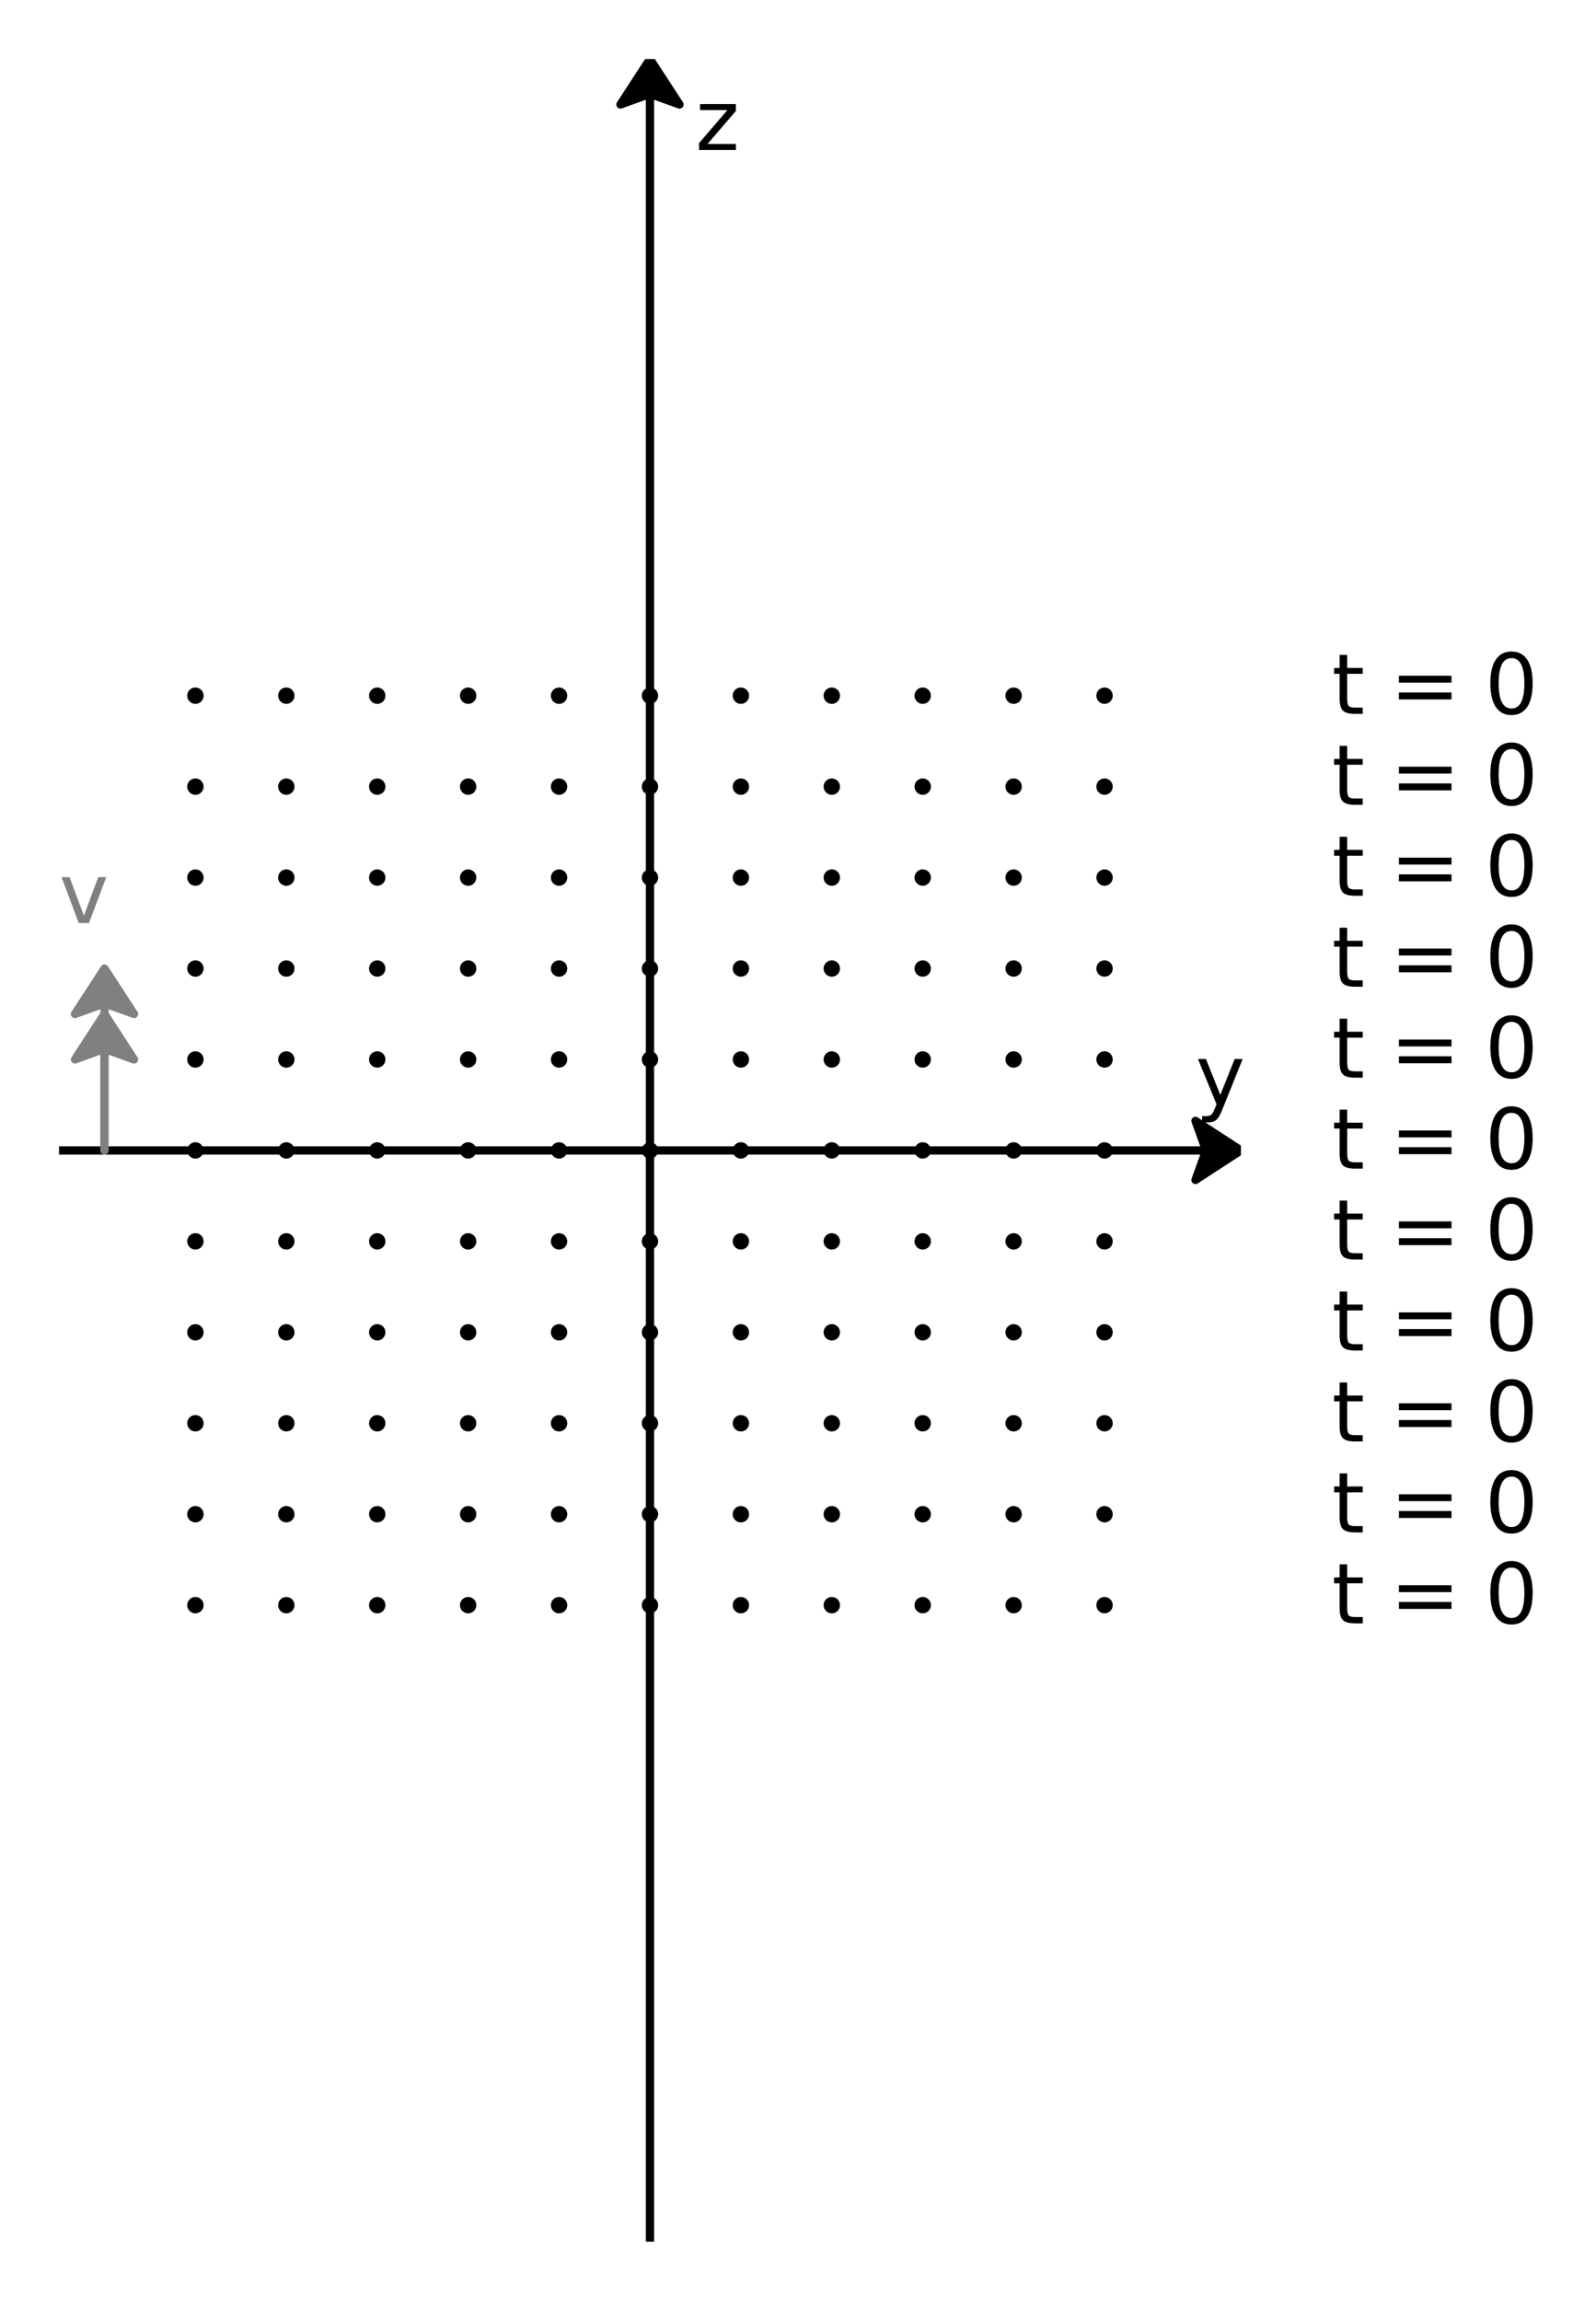 <?xml version="1.0" encoding="utf-8" standalone="no"?>
<!DOCTYPE svg PUBLIC "-//W3C//DTD SVG 1.1//EN"
  "http://www.w3.org/Graphics/SVG/1.1/DTD/svg11.dtd">
<svg xmlns:xlink="http://www.w3.org/1999/xlink" width="194.651pt" height="280.512pt" viewBox="0 0 194.651 280.512" xmlns="http://www.w3.org/2000/svg" version="1.1">
 <defs>
  <style type="text/css">*{stroke-linejoin: round; stroke-linecap: butt}</style>
 </defs>
 <g id="figure_1">
  <g id="patch_1">
   <path d="M 0 280.512 
L 194.651 280.512 
L 194.651 0 
L 0 0 
L 0 280.512 
z
" style="fill: none"/>
  </g>
  <g id="axes_1">
   <g id="patch_2">
    <path d="M 151.344 140.256 
L 145.8 143.86 
L 147.094 140.259 
L 7.2 140.259 
L 7.2 140.253 
L 147.094 140.253 
L 145.8 136.652 
z
" clip-path="url(#p889049429e)" style="stroke: #000000; stroke-linejoin: miter"/>
   </g>
   <g id="patch_3">
    <path d="M 79.272 7.2 
L 82.876 12.744 
L 79.275 11.45 
L 79.275 273.312 
L 79.269 273.312 
L 79.269 11.45 
L 75.668 12.744 
z
" clip-path="url(#p889049429e)" style="stroke: #000000; stroke-linejoin: miter"/>
   </g>
   <g id="patch_4">
    <path d="M 12.744 118.08 
L 16.348 123.624 
L 12.747 122.33 
L 12.747 140.256 
L 12.741 140.256 
L 12.741 122.33 
L 9.14 123.624 
z
" clip-path="url(#p889049429e)" style="fill: #808080; stroke: #808080; stroke-linejoin: miter"/>
   </g>
   <g id="patch_5">
    <path d="M 12.744 123.624 
L 16.348 129.168 
L 12.747 127.874 
L 12.747 140.256 
L 12.741 140.256 
L 12.741 127.874 
L 9.14 129.168 
z
" clip-path="url(#p889049429e)" style="fill: #808080; stroke: #808080; stroke-linejoin: miter"/>
   </g>
   <g id="line2d_1">
    <defs>
     <path id="me8a7123069" d="M 0 0.5 
C 0.133 0.5 0.26 0.447 0.354 0.354 
C 0.447 0.26 0.5 0.133 0.5 0 
C 0.5 -0.133 0.447 -0.26 0.354 -0.354 
C 0.26 -0.447 0.133 -0.5 0 -0.5 
C -0.133 -0.5 -0.26 -0.447 -0.354 -0.354 
C -0.447 -0.26 -0.5 -0.133 -0.5 0 
C -0.5 0.133 -0.447 0.26 -0.354 0.354 
C -0.26 0.447 -0.133 0.5 0 0.5 
z
" style="stroke: #000000"/>
    </defs>
    <g clip-path="url(#p889049429e)">
     <use xlink:href="#me8a7123069" x="23.832" y="195.696" style="stroke: #000000"/>
     <use xlink:href="#me8a7123069" x="23.832" y="184.608" style="stroke: #000000"/>
     <use xlink:href="#me8a7123069" x="23.832" y="173.52" style="stroke: #000000"/>
     <use xlink:href="#me8a7123069" x="23.832" y="162.432" style="stroke: #000000"/>
     <use xlink:href="#me8a7123069" x="23.832" y="151.344" style="stroke: #000000"/>
     <use xlink:href="#me8a7123069" x="23.832" y="140.256" style="stroke: #000000"/>
     <use xlink:href="#me8a7123069" x="23.832" y="129.168" style="stroke: #000000"/>
     <use xlink:href="#me8a7123069" x="23.832" y="118.08" style="stroke: #000000"/>
     <use xlink:href="#me8a7123069" x="23.832" y="106.992" style="stroke: #000000"/>
     <use xlink:href="#me8a7123069" x="23.832" y="95.904" style="stroke: #000000"/>
     <use xlink:href="#me8a7123069" x="23.832" y="84.816" style="stroke: #000000"/>
    </g>
   </g>
   <g id="line2d_2">
    <g clip-path="url(#p889049429e)">
     <use xlink:href="#me8a7123069" x="34.92" y="195.696" style="stroke: #000000"/>
     <use xlink:href="#me8a7123069" x="34.92" y="184.608" style="stroke: #000000"/>
     <use xlink:href="#me8a7123069" x="34.92" y="173.52" style="stroke: #000000"/>
     <use xlink:href="#me8a7123069" x="34.92" y="162.432" style="stroke: #000000"/>
     <use xlink:href="#me8a7123069" x="34.92" y="151.344" style="stroke: #000000"/>
     <use xlink:href="#me8a7123069" x="34.92" y="140.256" style="stroke: #000000"/>
     <use xlink:href="#me8a7123069" x="34.92" y="129.168" style="stroke: #000000"/>
     <use xlink:href="#me8a7123069" x="34.92" y="118.08" style="stroke: #000000"/>
     <use xlink:href="#me8a7123069" x="34.92" y="106.992" style="stroke: #000000"/>
     <use xlink:href="#me8a7123069" x="34.92" y="95.904" style="stroke: #000000"/>
     <use xlink:href="#me8a7123069" x="34.92" y="84.816" style="stroke: #000000"/>
    </g>
   </g>
   <g id="line2d_3">
    <g clip-path="url(#p889049429e)">
     <use xlink:href="#me8a7123069" x="46.008" y="195.696" style="stroke: #000000"/>
     <use xlink:href="#me8a7123069" x="46.008" y="184.608" style="stroke: #000000"/>
     <use xlink:href="#me8a7123069" x="46.008" y="173.52" style="stroke: #000000"/>
     <use xlink:href="#me8a7123069" x="46.008" y="162.432" style="stroke: #000000"/>
     <use xlink:href="#me8a7123069" x="46.008" y="151.344" style="stroke: #000000"/>
     <use xlink:href="#me8a7123069" x="46.008" y="140.256" style="stroke: #000000"/>
     <use xlink:href="#me8a7123069" x="46.008" y="129.168" style="stroke: #000000"/>
     <use xlink:href="#me8a7123069" x="46.008" y="118.08" style="stroke: #000000"/>
     <use xlink:href="#me8a7123069" x="46.008" y="106.992" style="stroke: #000000"/>
     <use xlink:href="#me8a7123069" x="46.008" y="95.904" style="stroke: #000000"/>
     <use xlink:href="#me8a7123069" x="46.008" y="84.816" style="stroke: #000000"/>
    </g>
   </g>
   <g id="line2d_4">
    <g clip-path="url(#p889049429e)">
     <use xlink:href="#me8a7123069" x="57.096" y="195.696" style="stroke: #000000"/>
     <use xlink:href="#me8a7123069" x="57.096" y="184.608" style="stroke: #000000"/>
     <use xlink:href="#me8a7123069" x="57.096" y="173.52" style="stroke: #000000"/>
     <use xlink:href="#me8a7123069" x="57.096" y="162.432" style="stroke: #000000"/>
     <use xlink:href="#me8a7123069" x="57.096" y="151.344" style="stroke: #000000"/>
     <use xlink:href="#me8a7123069" x="57.096" y="140.256" style="stroke: #000000"/>
     <use xlink:href="#me8a7123069" x="57.096" y="129.168" style="stroke: #000000"/>
     <use xlink:href="#me8a7123069" x="57.096" y="118.08" style="stroke: #000000"/>
     <use xlink:href="#me8a7123069" x="57.096" y="106.992" style="stroke: #000000"/>
     <use xlink:href="#me8a7123069" x="57.096" y="95.904" style="stroke: #000000"/>
     <use xlink:href="#me8a7123069" x="57.096" y="84.816" style="stroke: #000000"/>
    </g>
   </g>
   <g id="line2d_5">
    <g clip-path="url(#p889049429e)">
     <use xlink:href="#me8a7123069" x="68.184" y="195.696" style="stroke: #000000"/>
     <use xlink:href="#me8a7123069" x="68.184" y="184.608" style="stroke: #000000"/>
     <use xlink:href="#me8a7123069" x="68.184" y="173.52" style="stroke: #000000"/>
     <use xlink:href="#me8a7123069" x="68.184" y="162.432" style="stroke: #000000"/>
     <use xlink:href="#me8a7123069" x="68.184" y="151.344" style="stroke: #000000"/>
     <use xlink:href="#me8a7123069" x="68.184" y="140.256" style="stroke: #000000"/>
     <use xlink:href="#me8a7123069" x="68.184" y="129.168" style="stroke: #000000"/>
     <use xlink:href="#me8a7123069" x="68.184" y="118.08" style="stroke: #000000"/>
     <use xlink:href="#me8a7123069" x="68.184" y="106.992" style="stroke: #000000"/>
     <use xlink:href="#me8a7123069" x="68.184" y="95.904" style="stroke: #000000"/>
     <use xlink:href="#me8a7123069" x="68.184" y="84.816" style="stroke: #000000"/>
    </g>
   </g>
   <g id="line2d_6">
    <g clip-path="url(#p889049429e)">
     <use xlink:href="#me8a7123069" x="79.272" y="195.696" style="stroke: #000000"/>
     <use xlink:href="#me8a7123069" x="79.272" y="184.608" style="stroke: #000000"/>
     <use xlink:href="#me8a7123069" x="79.272" y="173.52" style="stroke: #000000"/>
     <use xlink:href="#me8a7123069" x="79.272" y="162.432" style="stroke: #000000"/>
     <use xlink:href="#me8a7123069" x="79.272" y="151.344" style="stroke: #000000"/>
     <use xlink:href="#me8a7123069" x="79.272" y="140.256" style="stroke: #000000"/>
     <use xlink:href="#me8a7123069" x="79.272" y="129.168" style="stroke: #000000"/>
     <use xlink:href="#me8a7123069" x="79.272" y="118.08" style="stroke: #000000"/>
     <use xlink:href="#me8a7123069" x="79.272" y="106.992" style="stroke: #000000"/>
     <use xlink:href="#me8a7123069" x="79.272" y="95.904" style="stroke: #000000"/>
     <use xlink:href="#me8a7123069" x="79.272" y="84.816" style="stroke: #000000"/>
    </g>
   </g>
   <g id="line2d_7">
    <g clip-path="url(#p889049429e)">
     <use xlink:href="#me8a7123069" x="90.36" y="195.696" style="stroke: #000000"/>
     <use xlink:href="#me8a7123069" x="90.36" y="184.608" style="stroke: #000000"/>
     <use xlink:href="#me8a7123069" x="90.36" y="173.52" style="stroke: #000000"/>
     <use xlink:href="#me8a7123069" x="90.36" y="162.432" style="stroke: #000000"/>
     <use xlink:href="#me8a7123069" x="90.36" y="151.344" style="stroke: #000000"/>
     <use xlink:href="#me8a7123069" x="90.36" y="140.256" style="stroke: #000000"/>
     <use xlink:href="#me8a7123069" x="90.36" y="129.168" style="stroke: #000000"/>
     <use xlink:href="#me8a7123069" x="90.36" y="118.08" style="stroke: #000000"/>
     <use xlink:href="#me8a7123069" x="90.36" y="106.992" style="stroke: #000000"/>
     <use xlink:href="#me8a7123069" x="90.36" y="95.904" style="stroke: #000000"/>
     <use xlink:href="#me8a7123069" x="90.36" y="84.816" style="stroke: #000000"/>
    </g>
   </g>
   <g id="line2d_8">
    <g clip-path="url(#p889049429e)">
     <use xlink:href="#me8a7123069" x="101.448" y="195.696" style="stroke: #000000"/>
     <use xlink:href="#me8a7123069" x="101.448" y="184.608" style="stroke: #000000"/>
     <use xlink:href="#me8a7123069" x="101.448" y="173.52" style="stroke: #000000"/>
     <use xlink:href="#me8a7123069" x="101.448" y="162.432" style="stroke: #000000"/>
     <use xlink:href="#me8a7123069" x="101.448" y="151.344" style="stroke: #000000"/>
     <use xlink:href="#me8a7123069" x="101.448" y="140.256" style="stroke: #000000"/>
     <use xlink:href="#me8a7123069" x="101.448" y="129.168" style="stroke: #000000"/>
     <use xlink:href="#me8a7123069" x="101.448" y="118.08" style="stroke: #000000"/>
     <use xlink:href="#me8a7123069" x="101.448" y="106.992" style="stroke: #000000"/>
     <use xlink:href="#me8a7123069" x="101.448" y="95.904" style="stroke: #000000"/>
     <use xlink:href="#me8a7123069" x="101.448" y="84.816" style="stroke: #000000"/>
    </g>
   </g>
   <g id="line2d_9">
    <g clip-path="url(#p889049429e)">
     <use xlink:href="#me8a7123069" x="112.536" y="195.696" style="stroke: #000000"/>
     <use xlink:href="#me8a7123069" x="112.536" y="184.608" style="stroke: #000000"/>
     <use xlink:href="#me8a7123069" x="112.536" y="173.52" style="stroke: #000000"/>
     <use xlink:href="#me8a7123069" x="112.536" y="162.432" style="stroke: #000000"/>
     <use xlink:href="#me8a7123069" x="112.536" y="151.344" style="stroke: #000000"/>
     <use xlink:href="#me8a7123069" x="112.536" y="140.256" style="stroke: #000000"/>
     <use xlink:href="#me8a7123069" x="112.536" y="129.168" style="stroke: #000000"/>
     <use xlink:href="#me8a7123069" x="112.536" y="118.08" style="stroke: #000000"/>
     <use xlink:href="#me8a7123069" x="112.536" y="106.992" style="stroke: #000000"/>
     <use xlink:href="#me8a7123069" x="112.536" y="95.904" style="stroke: #000000"/>
     <use xlink:href="#me8a7123069" x="112.536" y="84.816" style="stroke: #000000"/>
    </g>
   </g>
   <g id="line2d_10">
    <g clip-path="url(#p889049429e)">
     <use xlink:href="#me8a7123069" x="123.624" y="195.696" style="stroke: #000000"/>
     <use xlink:href="#me8a7123069" x="123.624" y="184.608" style="stroke: #000000"/>
     <use xlink:href="#me8a7123069" x="123.624" y="173.52" style="stroke: #000000"/>
     <use xlink:href="#me8a7123069" x="123.624" y="162.432" style="stroke: #000000"/>
     <use xlink:href="#me8a7123069" x="123.624" y="151.344" style="stroke: #000000"/>
     <use xlink:href="#me8a7123069" x="123.624" y="140.256" style="stroke: #000000"/>
     <use xlink:href="#me8a7123069" x="123.624" y="129.168" style="stroke: #000000"/>
     <use xlink:href="#me8a7123069" x="123.624" y="118.08" style="stroke: #000000"/>
     <use xlink:href="#me8a7123069" x="123.624" y="106.992" style="stroke: #000000"/>
     <use xlink:href="#me8a7123069" x="123.624" y="95.904" style="stroke: #000000"/>
     <use xlink:href="#me8a7123069" x="123.624" y="84.816" style="stroke: #000000"/>
    </g>
   </g>
   <g id="line2d_11">
    <g clip-path="url(#p889049429e)">
     <use xlink:href="#me8a7123069" x="134.712" y="195.696" style="stroke: #000000"/>
     <use xlink:href="#me8a7123069" x="134.712" y="184.608" style="stroke: #000000"/>
     <use xlink:href="#me8a7123069" x="134.712" y="173.52" style="stroke: #000000"/>
     <use xlink:href="#me8a7123069" x="134.712" y="162.432" style="stroke: #000000"/>
     <use xlink:href="#me8a7123069" x="134.712" y="151.344" style="stroke: #000000"/>
     <use xlink:href="#me8a7123069" x="134.712" y="140.256" style="stroke: #000000"/>
     <use xlink:href="#me8a7123069" x="134.712" y="129.168" style="stroke: #000000"/>
     <use xlink:href="#me8a7123069" x="134.712" y="118.08" style="stroke: #000000"/>
     <use xlink:href="#me8a7123069" x="134.712" y="106.992" style="stroke: #000000"/>
     <use xlink:href="#me8a7123069" x="134.712" y="95.904" style="stroke: #000000"/>
     <use xlink:href="#me8a7123069" x="134.712" y="84.816" style="stroke: #000000"/>
    </g>
   </g>
   <g id="text_1">
    <!-- y -->
    <g transform="translate(145.8 134.712) scale(0.1 -0.1)">
     <defs>
      <path id="DejaVuSans-79" d="M 2059 -325 
Q 1816 -950 1584 -1140 
Q 1353 -1331 966 -1331 
L 506 -1331 
L 506 -850 
L 844 -850 
Q 1081 -850 1212 -737 
Q 1344 -625 1503 -206 
L 1606 56 
L 191 3500 
L 800 3500 
L 1894 763 
L 2988 3500 
L 3597 3500 
L 2059 -325 
z
" transform="scale(0.016)"/>
     </defs>
     <use xlink:href="#DejaVuSans-79"/>
    </g>
   </g>
   <g id="text_2">
    <!-- z -->
    <g transform="translate(84.816 18.288) scale(0.1 -0.1)">
     <defs>
      <path id="DejaVuSans-7a" d="M 353 3500 
L 3084 3500 
L 3084 2975 
L 922 459 
L 3084 459 
L 3084 0 
L 275 0 
L 275 525 
L 2438 3041 
L 353 3041 
L 353 3500 
z
" transform="scale(0.016)"/>
     </defs>
     <use xlink:href="#DejaVuSans-7a"/>
    </g>
   </g>
   <g id="text_3">
    <!-- v -->
    <g style="fill: #808080" transform="translate(7.2 112.536) scale(0.1 -0.1)">
     <defs>
      <path id="DejaVuSans-76" d="M 191 3500 
L 800 3500 
L 1894 563 
L 2988 3500 
L 3597 3500 
L 2284 0 
L 1503 0 
L 191 3500 
z
" transform="scale(0.016)"/>
     </defs>
     <use xlink:href="#DejaVuSans-76"/>
    </g>
   </g>
   <g id="text_4">
    <!-- t = 0 -->
    <g transform="translate(162.432 197.914) scale(0.1 -0.1)">
     <defs>
      <path id="DejaVuSans-74" d="M 1172 4494 
L 1172 3500 
L 2356 3500 
L 2356 3053 
L 1172 3053 
L 1172 1153 
Q 1172 725 1289 603 
Q 1406 481 1766 481 
L 2356 481 
L 2356 0 
L 1766 0 
Q 1100 0 847 248 
Q 594 497 594 1153 
L 594 3053 
L 172 3053 
L 172 3500 
L 594 3500 
L 594 4494 
L 1172 4494 
z
" transform="scale(0.016)"/>
      <path id="DejaVuSans-20" transform="scale(0.016)"/>
      <path id="DejaVuSans-3d" d="M 678 2906 
L 4684 2906 
L 4684 2381 
L 678 2381 
L 678 2906 
z
M 678 1631 
L 4684 1631 
L 4684 1100 
L 678 1100 
L 678 1631 
z
" transform="scale(0.016)"/>
      <path id="DejaVuSans-30" d="M 2034 4250 
Q 1547 4250 1301 3770 
Q 1056 3291 1056 2328 
Q 1056 1369 1301 889 
Q 1547 409 2034 409 
Q 2525 409 2770 889 
Q 3016 1369 3016 2328 
Q 3016 3291 2770 3770 
Q 2525 4250 2034 4250 
z
M 2034 4750 
Q 2819 4750 3233 4129 
Q 3647 3509 3647 2328 
Q 3647 1150 3233 529 
Q 2819 -91 2034 -91 
Q 1250 -91 836 529 
Q 422 1150 422 2328 
Q 422 3509 836 4129 
Q 1250 4750 2034 4750 
z
" transform="scale(0.016)"/>
     </defs>
     <use xlink:href="#DejaVuSans-74"/>
     <use xlink:href="#DejaVuSans-20" x="39.209"/>
     <use xlink:href="#DejaVuSans-3d" x="70.996"/>
     <use xlink:href="#DejaVuSans-20" x="154.785"/>
     <use xlink:href="#DejaVuSans-30" x="186.572"/>
    </g>
   </g>
   <g id="text_5">
    <!-- t = 0 -->
    <g transform="translate(162.432 186.826) scale(0.1 -0.1)">
     <use xlink:href="#DejaVuSans-74"/>
     <use xlink:href="#DejaVuSans-20" x="39.209"/>
     <use xlink:href="#DejaVuSans-3d" x="70.996"/>
     <use xlink:href="#DejaVuSans-20" x="154.785"/>
     <use xlink:href="#DejaVuSans-30" x="186.572"/>
    </g>
   </g>
   <g id="text_6">
    <!-- t = 0 -->
    <g transform="translate(162.432 175.738) scale(0.1 -0.1)">
     <use xlink:href="#DejaVuSans-74"/>
     <use xlink:href="#DejaVuSans-20" x="39.209"/>
     <use xlink:href="#DejaVuSans-3d" x="70.996"/>
     <use xlink:href="#DejaVuSans-20" x="154.785"/>
     <use xlink:href="#DejaVuSans-30" x="186.572"/>
    </g>
   </g>
   <g id="text_7">
    <!-- t = 0 -->
    <g transform="translate(162.432 164.65) scale(0.1 -0.1)">
     <use xlink:href="#DejaVuSans-74"/>
     <use xlink:href="#DejaVuSans-20" x="39.209"/>
     <use xlink:href="#DejaVuSans-3d" x="70.996"/>
     <use xlink:href="#DejaVuSans-20" x="154.785"/>
     <use xlink:href="#DejaVuSans-30" x="186.572"/>
    </g>
   </g>
   <g id="text_8">
    <!-- t = 0 -->
    <g transform="translate(162.432 153.562) scale(0.1 -0.1)">
     <use xlink:href="#DejaVuSans-74"/>
     <use xlink:href="#DejaVuSans-20" x="39.209"/>
     <use xlink:href="#DejaVuSans-3d" x="70.996"/>
     <use xlink:href="#DejaVuSans-20" x="154.785"/>
     <use xlink:href="#DejaVuSans-30" x="186.572"/>
    </g>
   </g>
   <g id="text_9">
    <!-- t = 0 -->
    <g transform="translate(162.432 142.474) scale(0.1 -0.1)">
     <use xlink:href="#DejaVuSans-74"/>
     <use xlink:href="#DejaVuSans-20" x="39.209"/>
     <use xlink:href="#DejaVuSans-3d" x="70.996"/>
     <use xlink:href="#DejaVuSans-20" x="154.785"/>
     <use xlink:href="#DejaVuSans-30" x="186.572"/>
    </g>
   </g>
   <g id="text_10">
    <!-- t = 0 -->
    <g transform="translate(162.432 131.386) scale(0.1 -0.1)">
     <use xlink:href="#DejaVuSans-74"/>
     <use xlink:href="#DejaVuSans-20" x="39.209"/>
     <use xlink:href="#DejaVuSans-3d" x="70.996"/>
     <use xlink:href="#DejaVuSans-20" x="154.785"/>
     <use xlink:href="#DejaVuSans-30" x="186.572"/>
    </g>
   </g>
   <g id="text_11">
    <!-- t = 0 -->
    <g transform="translate(162.432 120.298) scale(0.1 -0.1)">
     <use xlink:href="#DejaVuSans-74"/>
     <use xlink:href="#DejaVuSans-20" x="39.209"/>
     <use xlink:href="#DejaVuSans-3d" x="70.996"/>
     <use xlink:href="#DejaVuSans-20" x="154.785"/>
     <use xlink:href="#DejaVuSans-30" x="186.572"/>
    </g>
   </g>
   <g id="text_12">
    <!-- t = 0 -->
    <g transform="translate(162.432 109.21) scale(0.1 -0.1)">
     <use xlink:href="#DejaVuSans-74"/>
     <use xlink:href="#DejaVuSans-20" x="39.209"/>
     <use xlink:href="#DejaVuSans-3d" x="70.996"/>
     <use xlink:href="#DejaVuSans-20" x="154.785"/>
     <use xlink:href="#DejaVuSans-30" x="186.572"/>
    </g>
   </g>
   <g id="text_13">
    <!-- t = 0 -->
    <g transform="translate(162.432 98.122) scale(0.1 -0.1)">
     <use xlink:href="#DejaVuSans-74"/>
     <use xlink:href="#DejaVuSans-20" x="39.209"/>
     <use xlink:href="#DejaVuSans-3d" x="70.996"/>
     <use xlink:href="#DejaVuSans-20" x="154.785"/>
     <use xlink:href="#DejaVuSans-30" x="186.572"/>
    </g>
   </g>
   <g id="text_14">
    <!-- t = 0 -->
    <g transform="translate(162.432 87.034) scale(0.1 -0.1)">
     <use xlink:href="#DejaVuSans-74"/>
     <use xlink:href="#DejaVuSans-20" x="39.209"/>
     <use xlink:href="#DejaVuSans-3d" x="70.996"/>
     <use xlink:href="#DejaVuSans-20" x="154.785"/>
     <use xlink:href="#DejaVuSans-30" x="186.572"/>
    </g>
   </g>
  </g>
 </g>
 <defs>
  <clipPath id="p889049429e">
   <rect x="7.2" y="7.2" width="144.144" height="266.112"/>
  </clipPath>
 </defs>
</svg>
